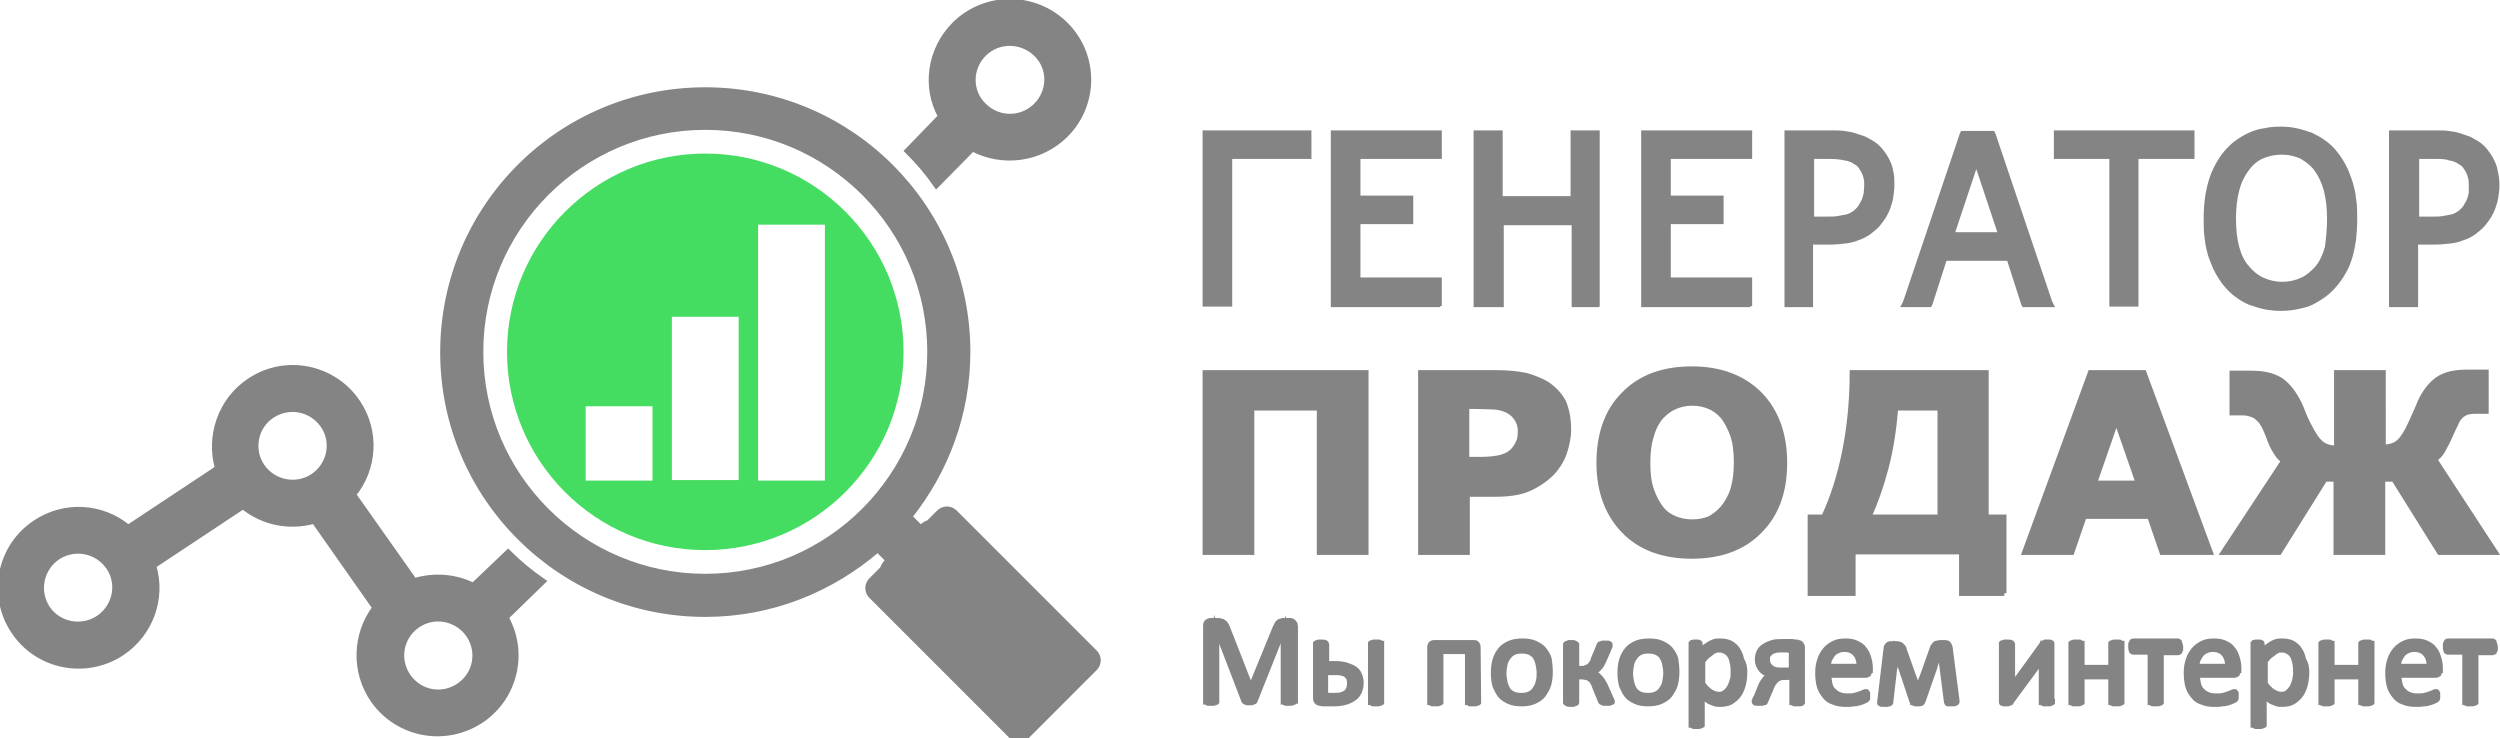 <?xml version="1.0" encoding="utf-8"?>
<!-- Generator: Adobe Illustrator 19.2.0, SVG Export Plug-In . SVG Version: 6.00 Build 0)  -->
<svg version="1.1" id="Layer_1" xmlns="http://www.w3.org/2000/svg" xmlns:xlink="http://www.w3.org/1999/xlink" x="0px" y="0px"
	 viewBox="0 0 464 137" style="enable-background:new 0 0 464 137;" xml:space="preserve">
<style type="text/css">
	.st0{fill:#848484;stroke:#848484;stroke-miterlimit:10;}
	.st1{fill:#44DD61;}
</style>
<g>
	<path class="st0" d="M182.6,10c-2.7,2.7-2.7,7,0,9.6c2.7,2.7,7,2.7,9.7,0s2.7-7,0-9.6S185.3,7.3,182.6,10L182.6,10z M177.2,4.5
		c5.7-5.6,14.9-5.6,20.6,0.1c5.7,5.7,5.6,14.9-0.1,20.5c-4.7,4.6-11.7,5.4-17.2,2.5l-6.7,6.8c-1.6-2.3-3.4-4.4-5.4-6.4l6.2-6.4
		C171.6,16.2,172.5,9.2,177.2,4.5L177.2,4.5z M66.4,74.7c3.6,5.4,3.1,12.3-0.8,17.1l11.3,16c3.7-1.1,7.6-0.8,11,0.9v-0.1l6.4-6.1
		c2,2,4.2,3.8,6.5,5.4l-6.9,6.7c3.6,6.4,1.8,14.6-4.3,18.9c-6.6,4.6-15.6,3.1-20.3-3.5c-3.7-5.3-3.4-12.3,0.3-17.2L58.3,96.7
		C53.7,98,48.8,97,45.1,94l0,0l0,0l-16.6,11c1.8,6-0.5,12.6-5.9,16.2c-6.7,4.4-15.7,2.6-20.1-4.1S-0.1,101.4,6.6,97
		c5.4-3.6,12.4-3.1,17.2,0.9l16.6-11c-1.7-5.9,0.5-12.6,5.9-16.2C53,66.2,62,68.1,66.4,74.7L66.4,74.7z M18.3,114.7
		c3.1-2.1,4-6.3,1.9-9.4s-6.3-4-9.5-1.9c-3.1,2.1-4,6.3-1.9,9.5C10.9,116,15.2,116.8,18.3,114.7L18.3,114.7z M48.6,86.5
		c2.1,3.1,6.3,4,9.5,1.9c3.1-2.1,4-6.3,1.9-9.4s-6.3-4-9.5-1.9C47.4,79.1,46.5,83.4,48.6,86.5L48.6,86.5z M77.4,116.1
		c-3.1,2.2-3.8,6.4-1.6,9.5c2.2,3.1,6.4,3.8,9.5,1.6s3.8-6.4,1.6-9.5C84.7,114.7,80.5,113.9,77.4,116.1L77.4,116.1z"/>
	<path class="st0" d="M172.6,65.3c0-23-18.7-41.7-41.7-41.7S89.2,42.3,89.2,65.3s18.7,41.7,41.7,41.7S172.6,88.3,172.6,65.3
		L172.6,65.3z M130.9,16.7c26.9,0,48.7,21.8,48.7,48.6c0,11.6-4.1,22.2-10.8,30.6l3.8,3.8c-1.8,2.2-3.8,4.2-5.9,6.1l-3.8-3.8
		c-8.6,7.4-19.7,12-32,12c-26.9,0-48.7-21.8-48.7-48.6C82.2,38.4,104,16.7,130.9,16.7L130.9,16.7z M188.1,126.6l6.5-6.5
		c1.3-1.3,1.3-3.5,0-4.7l-18.8-17.6c-1.3-1.2-3.4-1.3-4.7,0l-0.2,0.2l1.7,1.7c-1.8,2.2-3.8,4.2-5.9,6.1l-1.8-1.8l-0.3,0.3
		c-1.3,1.3-1.3,3.5,0,4.7l18.8,17.6C184.8,127.9,186.8,127.9,188.1,126.6L188.1,126.6z M175.8,97.9l18.8,17.6c1.3,1.2,1.3,3.4,0,4.7
		l-6.5,6.5c-1.3,1.3-3.4,1.2-4.7,0l-18.8-17.6c-1-0.9-1.2-2.3-0.8-3.5l-2.1,2.1c-0.8,0.8-0.8,2.1,0,2.9l26,26c0.8,0.8,2.1,0.8,2.9,0
		l12.6-12.6c0.8-0.8,0.8-2.1,0-2.9l-26-26c-0.8-0.8-2.1-0.8-2.9,0l-2.1,2.1C173.4,96.7,174.8,96.9,175.8,97.9L175.8,97.9z"/>
	<path class="st1" d="M130.9,102.1c20.3,0,36.8-16.5,36.8-36.8s-16.5-36.8-36.8-36.8S94.1,45,94.1,65.3S110.5,102.1,130.9,102.1
		L130.9,102.1z M124.7,58.8h12.4v30.3h-12.4L124.7,58.8L124.7,58.8z M140.7,41.7h12.4v47.5h-12.4V41.7L140.7,41.7z M108.7,75.4h12.4
		v13.8h-12.4V75.4L108.7,75.4z"/>
	<path class="st0" d="M240.2,130.1c0,0.1,0,0.1,0,0.2c0,0-0.1,0.1-0.2,0.1c-0.1,0-0.2,0.1-0.3,0.1s-0.3,0-0.5,0s-0.3,0-0.5,0
		c-0.1,0-0.2,0-0.3-0.1c-0.1,0-0.1-0.1-0.2-0.1c0,0,0-0.1,0-0.2v-13.3l0,0l-5.3,13.3c0,0.1-0.1,0.1-0.1,0.1s-0.1,0.1-0.2,0.1
		c-0.1,0-0.2,0-0.3,0.1c-0.1,0-0.2,0-0.4,0s-0.3,0-0.4,0c-0.1,0-0.2,0-0.3-0.1c-0.1,0-0.1-0.1-0.2-0.1l-0.1-0.1l-5.1-13.3l0,0v13.3
		c0,0.1,0,0.1,0,0.2c0,0-0.1,0.1-0.2,0.1c-0.1,0-0.2,0.1-0.3,0.1s-0.3,0-0.5,0s-0.4,0-0.5,0s-0.2,0-0.3-0.1c-0.1,0-0.1-0.1-0.2-0.1
		c0,0,0-0.1,0-0.2v-14c0-0.3,0.1-0.6,0.3-0.7s0.4-0.2,0.6-0.2h1.2c0.3,0,0.5,0,0.7,0.1c0.2,0,0.4,0.1,0.5,0.2s0.3,0.2,0.4,0.4
		c0.1,0.2,0.2,0.3,0.3,0.6l4.3,11h0.1l4.5-11c0.1-0.2,0.2-0.4,0.3-0.6s0.2-0.3,0.3-0.4s0.3-0.2,0.4-0.2c0.2,0,0.3-0.1,0.5-0.1h1.3
		c0.1,0,0.2,0,0.3,0.1c0.1,0,0.2,0.1,0.3,0.2s0.1,0.2,0.2,0.3c0,0.1,0.1,0.3,0.1,0.4v13.9H240.2z M256.4,130.2c0,0.1,0,0.1,0,0.2
		c0,0-0.1,0.1-0.2,0.1s-0.2,0.1-0.3,0.1s-0.3,0-0.5,0s-0.3,0-0.5,0c-0.1,0-0.2,0-0.3-0.1c-0.1,0-0.1-0.1-0.2-0.1c0,0,0-0.1,0-0.2
		v-10.6c0-0.1,0-0.1,0-0.2c0,0,0.1-0.1,0.2-0.1c0.1,0,0.2-0.1,0.3-0.1s0.3,0,0.5,0s0.4,0,0.5,0s0.2,0,0.3,0.1c0.1,0,0.1,0.1,0.2,0.1
		c0,0,0,0.1,0,0.2V130.2L256.4,130.2z M246,123.3c0.3,0,0.6,0,0.9-0.1c0.3,0,0.6,0,1,0c0.8,0,1.5,0.1,2.1,0.3
		c0.6,0.2,1.1,0.4,1.5,0.7c0.4,0.3,0.7,0.7,0.8,1.1c0.2,0.4,0.3,0.9,0.3,1.5c0,0.5-0.1,1-0.3,1.5s-0.5,0.9-0.9,1.2s-0.9,0.6-1.6,0.8
		c-0.6,0.2-1.4,0.3-2.3,0.3c-0.2,0-0.4,0-0.6,0c-0.2,0-0.4,0-0.6,0c-0.2,0-0.4,0-0.6,0c-0.2,0-0.4,0-0.6-0.1c-0.3,0-0.6-0.1-0.7-0.3
		c-0.2-0.2-0.2-0.4-0.2-0.8v-9.8c0-0.1,0-0.1,0-0.2c0,0,0.1-0.1,0.2-0.1c0.1,0,0.2-0.1,0.3-0.1s0.3,0,0.5,0c0.4,0,0.6,0,0.8,0.1
		c0.1,0.1,0.2,0.2,0.2,0.3v3.7C246.2,123.3,246,123.3,246,123.3z M250.5,126.9c0-0.3,0-0.6-0.1-0.9s-0.3-0.5-0.5-0.7
		s-0.5-0.3-0.9-0.4s-0.8-0.1-1.3-0.1c-0.3,0-0.6,0-0.9,0c-0.3,0-0.5,0-0.8,0.1v4.1c0.3,0,0.5,0.1,0.8,0.1s0.6,0,1,0
		c1,0,1.6-0.2,2.1-0.6C250.3,128.1,250.5,127.6,250.5,126.9L250.5,126.9z M274.4,130.2c0,0.1,0,0.1,0,0.2c0,0-0.1,0.1-0.2,0.1
		s-0.2,0.1-0.3,0.1c-0.1,0-0.3,0-0.5,0s-0.4,0-0.5,0s-0.2,0-0.3-0.1c-0.1,0-0.1-0.1-0.2-0.1c0,0,0-0.1,0-0.2v-9.3h-5v9.3
		c0,0.1,0,0.1,0,0.2c0,0-0.1,0.1-0.2,0.1s-0.2,0.1-0.3,0.1c-0.1,0-0.3,0-0.5,0s-0.3,0-0.5,0c-0.1,0-0.2,0-0.3-0.1
		c-0.1,0-0.1-0.1-0.2-0.1c0,0,0-0.1,0-0.2V120c0-0.2,0.1-0.4,0.2-0.5s0.3-0.2,0.4-0.2h7.7c0.2,0,0.3,0.1,0.4,0.2s0.2,0.3,0.2,0.5
		L274.4,130.2L274.4,130.2z M287.7,124.7c0,0.9-0.1,1.7-0.3,2.4c-0.2,0.7-0.6,1.3-1,1.9c-0.4,0.5-1,0.9-1.7,1.2s-1.5,0.4-2.3,0.4
		c-0.9,0-1.6-0.1-2.3-0.4c-0.6-0.3-1.2-0.6-1.6-1.1s-0.7-1.1-1-1.8c-0.2-0.7-0.3-1.5-0.3-2.4s0.1-1.7,0.3-2.4c0.2-0.7,0.6-1.4,1-1.9
		s1-0.9,1.7-1.2c0.7-0.3,1.5-0.4,2.4-0.4s1.6,0.1,2.3,0.4c0.6,0.3,1.2,0.6,1.6,1.1s0.8,1.1,1,1.8
		C287.6,123.1,287.7,123.8,287.7,124.7L287.7,124.7z M285.7,124.9c0-0.6-0.1-1.1-0.2-1.6s-0.3-1-0.5-1.3c-0.2-0.4-0.6-0.7-1-0.9
		c-0.4-0.2-0.9-0.3-1.6-0.3c-0.6,0-1.1,0.1-1.5,0.3c-0.4,0.2-0.7,0.5-1,0.9s-0.5,0.8-0.6,1.3s-0.2,1.1-0.2,1.7s0.1,1.1,0.2,1.6
		s0.3,1,0.5,1.3c0.2,0.4,0.6,0.7,1,0.9s0.9,0.3,1.6,0.3c0.6,0,1.1-0.1,1.5-0.3s0.8-0.5,1-0.9c0.3-0.4,0.5-0.8,0.6-1.3
		C285.7,126,285.7,125.5,285.7,124.9L285.7,124.9z M299.2,130.2v0.1c0,0-0.1,0.1-0.2,0.1s-0.2,0-0.3,0.1c-0.1,0-0.3,0-0.5,0
		s-0.4,0-0.5,0s-0.2,0-0.3-0.1c-0.1,0-0.1-0.1-0.2-0.1l-0.1-0.1l-1.1-2.7c-0.1-0.4-0.3-0.7-0.4-0.9c-0.2-0.3-0.3-0.5-0.6-0.6
		c-0.2-0.2-0.4-0.3-0.7-0.3c-0.3-0.1-0.6-0.1-0.9-0.1h-0.8v4.8c0,0,0,0.1-0.1,0.1c0,0-0.1,0.1-0.2,0.1s-0.2,0-0.3,0.1
		c-0.1,0-0.3,0-0.4,0c-0.2,0-0.3,0-0.4,0s-0.2,0-0.3-0.1c-0.1,0-0.1-0.1-0.2-0.1l-0.1-0.1v-10.8c0,0,0-0.1,0.1-0.1
		c0,0,0.1-0.1,0.2-0.1s0.2,0,0.3-0.1c0.1,0,0.3,0,0.4,0c0.2,0,0.3,0,0.4,0s0.2,0,0.3,0.1c0.1,0,0.1,0.1,0.2,0.1l0.1,0.1v4.5h0.8
		c0.3,0,0.6,0,0.8-0.1c0.2-0.1,0.5-0.2,0.7-0.3c0.2-0.2,0.4-0.4,0.5-0.6c0.2-0.2,0.3-0.5,0.4-0.9l1-2.4c0-0.1,0-0.1,0.1-0.2
		c0,0,0.1-0.1,0.2-0.1s0.2-0.1,0.3-0.1c0.1,0,0.3,0,0.5,0s0.3,0,0.5,0c0.1,0,0.2,0,0.3,0.1c0.1,0,0.1,0.1,0.1,0.1v0.1
		c0,0.1,0,0.1,0,0.2s0,0.2-0.1,0.3l-1,2.3c-0.2,0.4-0.3,0.7-0.5,1s-0.4,0.5-0.6,0.7s-0.4,0.3-0.6,0.4s-0.4,0.2-0.6,0.2l0,0
		c0.3,0.1,0.5,0.2,0.8,0.3c0.2,0.1,0.4,0.3,0.6,0.5s0.4,0.4,0.6,0.7c0.2,0.3,0.3,0.6,0.5,0.9l1.2,2.7c0,0.1,0.1,0.1,0.1,0.2
		L299.2,130.2C299.2,130.1,299.2,130.1,299.2,130.2L299.2,130.2L299.2,130.2z M311.2,124.7c0,0.9-0.1,1.7-0.3,2.4
		c-0.2,0.7-0.6,1.3-1,1.9c-0.4,0.5-1,0.9-1.7,1.2s-1.5,0.4-2.3,0.4c-0.9,0-1.6-0.1-2.3-0.4c-0.6-0.3-1.2-0.6-1.6-1.1s-0.7-1.1-1-1.8
		c-0.2-0.7-0.3-1.5-0.3-2.4s0.1-1.7,0.3-2.4c0.2-0.7,0.6-1.4,1-1.9s1-0.9,1.7-1.2c0.7-0.3,1.5-0.4,2.4-0.4s1.6,0.1,2.3,0.4
		c0.6,0.3,1.2,0.6,1.6,1.1s0.8,1.1,1,1.8C311.1,123.1,311.2,123.8,311.2,124.7L311.2,124.7z M309.2,124.9c0-0.6-0.1-1.1-0.2-1.6
		s-0.3-1-0.5-1.3c-0.2-0.4-0.6-0.7-1-0.9c-0.4-0.2-0.9-0.3-1.6-0.3c-0.6,0-1.1,0.1-1.5,0.3c-0.4,0.2-0.7,0.5-1,0.9s-0.5,0.8-0.6,1.3
		s-0.2,1.1-0.2,1.7s0.1,1.1,0.2,1.6s0.3,1,0.5,1.3c0.2,0.4,0.6,0.7,1,0.9s0.9,0.3,1.6,0.3c0.6,0,1.1-0.1,1.5-0.3s0.8-0.5,1-0.9
		c0.3-0.4,0.5-0.8,0.6-1.3C309.1,126,309.2,125.5,309.2,124.9L309.2,124.9z M323.8,124.7c0,0.9-0.1,1.8-0.3,2.5
		c-0.2,0.7-0.5,1.4-0.9,1.9s-0.9,0.9-1.4,1.2c-0.6,0.3-1.2,0.4-2,0.4c-0.3,0-0.6,0-0.9-0.1s-0.5-0.2-0.8-0.3s-0.5-0.3-0.8-0.5
		s-0.5-0.4-0.8-0.7v5.3c0,0.1,0,0.1,0,0.2c0,0-0.1,0.1-0.2,0.1s-0.2,0.1-0.3,0.1c-0.1,0-0.3,0-0.5,0s-0.3,0-0.5,0
		c-0.1,0-0.2,0-0.3-0.1c-0.1,0-0.1-0.1-0.2-0.1c0,0,0-0.1,0-0.2v-14.8c0-0.1,0-0.1,0-0.2l0.1-0.1c0.1,0,0.2-0.1,0.3-0.1
		c0.1,0,0.2,0,0.4,0c0.2,0,0.3,0,0.4,0s0.2,0,0.3,0.1c0.1,0,0.1,0.1,0.1,0.1s0,0.1,0,0.2v1.4c0.3-0.3,0.6-0.6,0.9-0.9
		c0.3-0.2,0.6-0.4,0.9-0.6s0.6-0.3,0.9-0.4s0.6-0.1,1-0.1c0.8,0,1.4,0.1,2,0.4c0.5,0.3,1,0.7,1.3,1.2s0.6,1.1,0.7,1.8
		C323.7,123.2,323.8,123.9,323.8,124.7L323.8,124.7z M321.7,124.9c0-0.5,0-1.1-0.1-1.6s-0.2-1-0.4-1.4c-0.2-0.4-0.5-0.7-0.8-0.9
		c-0.3-0.2-0.8-0.4-1.3-0.4c-0.3,0-0.5,0-0.7,0.1s-0.5,0.2-0.7,0.4c-0.2,0.2-0.5,0.4-0.8,0.6c-0.3,0.3-0.6,0.6-0.9,1v4.2
		c0.5,0.7,1,1.2,1.5,1.5s1,0.5,1.5,0.5s0.9-0.1,1.2-0.4c0.3-0.2,0.6-0.6,0.8-0.9c0.2-0.4,0.4-0.8,0.5-1.3
		C321.7,125.9,321.7,125.4,321.7,124.9L321.7,124.9z M334.5,130.2c0,0.1,0,0.1,0,0.2l-0.1,0.1c-0.1,0-0.2,0-0.3,0.1
		c-0.1,0-0.3,0-0.5,0s-0.3,0-0.5,0c-0.1,0-0.2,0-0.3-0.1c-0.1,0-0.1-0.1-0.2-0.1c0,0,0-0.1,0-0.2v-4.5h-1.1c-0.5,0-0.9,0-1.1,0.1
		c-0.3,0.1-0.5,0.2-0.7,0.4c-0.2,0.2-0.4,0.4-0.6,0.7c-0.2,0.3-0.3,0.6-0.5,1.1l-0.9,2.1c0,0.1-0.1,0.2-0.1,0.2
		c0,0.1-0.1,0.1-0.2,0.1s-0.2,0.1-0.3,0.1c-0.1,0-0.3,0-0.5,0c-0.1,0-0.3,0-0.4,0s-0.2,0-0.3,0c-0.1,0-0.1-0.1-0.2-0.1
		c0,0-0.1-0.1-0.1-0.2c0-0.1,0-0.1,0.1-0.3c0-0.1,0.1-0.3,0.3-0.6l0.8-2c0.2-0.5,0.5-0.9,0.8-1.3s0.7-0.6,1.1-0.8
		c-0.8-0.1-1.4-0.4-1.8-0.9s-0.7-1.1-0.7-1.9c0-0.5,0.1-1,0.3-1.4c0.2-0.4,0.5-0.8,0.9-1c0.4-0.3,0.9-0.5,1.5-0.7s1.3-0.2,2.1-0.2
		c0.2,0,0.4,0,0.6,0s0.5,0,0.8,0s0.5,0,0.8,0.1c0.2,0,0.5,0,0.6,0.1c0.2,0,0.4,0.1,0.5,0.3c0.1,0.1,0.2,0.3,0.2,0.5L334.5,130.2
		L334.5,130.2z M332.5,120.7c-0.3,0-0.6-0.1-0.9-0.1s-0.6,0-0.8,0c-0.5,0-1,0-1.3,0.1c-0.4,0.1-0.6,0.2-0.9,0.4
		c-0.2,0.2-0.4,0.4-0.5,0.6s-0.1,0.5-0.1,0.8s0.1,0.5,0.2,0.8c0.1,0.2,0.3,0.4,0.5,0.6s0.5,0.3,0.8,0.4s0.8,0.1,1.4,0.1h1.6
		L332.5,120.7L332.5,120.7z M347,124.4c0,0.3-0.1,0.5-0.2,0.7c-0.2,0.1-0.3,0.2-0.5,0.2h-6.9c0,0.6,0.1,1.1,0.2,1.6s0.3,0.9,0.6,1.2
		c0.3,0.3,0.6,0.6,1.1,0.8c0.4,0.2,1,0.3,1.6,0.3c0.5,0,0.9,0,1.3-0.1s0.7-0.2,1-0.3s0.5-0.2,0.7-0.3s0.3-0.1,0.4-0.1s0.1,0,0.1,0
		l0.1,0.1c0,0.1,0,0.1,0.1,0.2c0,0.1,0,0.2,0,0.4c0,0.1,0,0.2,0,0.3s0,0.1,0,0.2c0,0.1,0,0.1-0.1,0.2l-0.1,0.1c0,0-0.2,0.1-0.4,0.2
		c-0.2,0.1-0.5,0.2-0.8,0.3s-0.7,0.2-1.2,0.2c-0.4,0.1-0.9,0.1-1.4,0.1c-0.9,0-1.6-0.1-2.3-0.4c-0.7-0.2-1.2-0.6-1.6-1.1
		s-0.8-1.1-1-1.8s-0.3-1.6-0.3-2.5s0.1-1.7,0.4-2.5c0.2-0.7,0.6-1.3,1-1.8s1-0.9,1.6-1.2c0.6-0.3,1.3-0.4,2.1-0.4
		c0.8,0,1.5,0.1,2.1,0.4s1.1,0.6,1.4,1.1c0.4,0.4,0.6,1,0.8,1.6c0.2,0.6,0.3,1.3,0.3,1.9v0.4L347,124.4L347,124.4z M345.1,123.8
		c0-1-0.2-1.8-0.7-2.4s-1.2-0.9-2.1-0.9c-0.5,0-0.9,0.1-1.3,0.3c-0.4,0.2-0.7,0.4-0.9,0.7c-0.2,0.3-0.4,0.6-0.6,1
		c-0.1,0.4-0.2,0.8-0.2,1.2h5.8L345.1,123.8L345.1,123.8z M363.2,130.1c0,0.2,0,0.3-0.2,0.4c-0.1,0.1-0.4,0.1-0.7,0.1
		c-0.2,0-0.4,0-0.5,0s-0.2,0-0.3,0c-0.1,0-0.1-0.1-0.1-0.1s0-0.1-0.1-0.2l-0.8-6.2c0-0.2,0-0.5-0.1-0.7c0-0.2,0-0.5-0.1-0.8
		c0-0.3,0-0.5-0.1-0.8c0-0.3,0-0.5-0.1-0.7v-0.3c-0.1,0.2-0.1,0.5-0.2,0.7c-0.1,0.3-0.2,0.5-0.3,0.8c-0.1,0.3-0.2,0.5-0.3,0.8
		c-0.1,0.3-0.2,0.5-0.2,0.7l-2.2,6.3c0,0.1-0.1,0.2-0.1,0.2c0,0.1-0.1,0.1-0.2,0.2c-0.1,0-0.2,0.1-0.3,0.1c-0.1,0-0.3,0-0.4,0
		c-0.2,0-0.3,0-0.4,0s-0.2,0-0.3-0.1c-0.1,0-0.1-0.1-0.2-0.1c0-0.1-0.1-0.1-0.1-0.2l-2.1-6.3c-0.1-0.2-0.2-0.5-0.2-0.7
		c-0.1-0.3-0.2-0.5-0.2-0.8c-0.1-0.3-0.2-0.5-0.2-0.8c-0.1-0.3-0.1-0.5-0.2-0.7v0.3c0,0.2,0,0.5-0.1,0.7c0,0.3,0,0.5-0.1,0.8
		c0,0.3-0.1,0.5-0.1,0.8s0,0.5-0.1,0.7l-0.7,6.1c0,0.1,0,0.2-0.1,0.2c0,0.1-0.1,0.1-0.2,0.1s-0.2,0-0.3,0.1c-0.1,0-0.3,0-0.5,0
		s-0.4,0-0.5,0s-0.2,0-0.3-0.1c-0.1,0-0.1-0.1-0.1-0.1c0-0.1,0-0.1,0-0.2l1.2-10c0-0.2,0.1-0.4,0.3-0.6c0.1-0.1,0.3-0.2,0.6-0.2h0.9
		c0.2,0,0.4,0,0.6,0.1c0.2,0,0.3,0.1,0.4,0.2s0.2,0.2,0.3,0.3c0.1,0.1,0.2,0.3,0.2,0.5l1.6,4.5c0.1,0.3,0.2,0.6,0.3,0.8
		c0.1,0.3,0.2,0.6,0.3,0.8c0.1,0.3,0.2,0.5,0.2,0.8c0.1,0.3,0.1,0.5,0.2,0.7l0,0c0.1-0.2,0.1-0.5,0.2-0.8s0.2-0.5,0.2-0.8
		c0.1-0.3,0.2-0.6,0.3-0.8c0.1-0.3,0.2-0.5,0.3-0.8l1.6-4.5c0.1-0.2,0.1-0.4,0.2-0.5s0.2-0.3,0.3-0.4c0.1-0.1,0.2-0.2,0.4-0.2
		c0.2,0,0.3-0.1,0.6-0.1h0.9c0.3,0,0.5,0.1,0.6,0.2s0.2,0.3,0.3,0.6L363.2,130.1L363.2,130.1z M380.9,130.2c0,0.1,0,0.1,0,0.2
		c0,0-0.1,0.1-0.2,0.1s-0.2,0-0.3,0.1c-0.1,0-0.3,0-0.5,0s-0.3,0-0.5,0c-0.1,0-0.2,0-0.3-0.1c-0.1,0-0.1-0.1-0.2-0.1
		c0,0,0-0.1,0-0.2v-6.1c0-0.3,0-0.6,0-0.9s0-0.6,0.1-0.9c-0.2,0.3-0.4,0.6-0.6,0.9s-0.4,0.6-0.6,0.9l-4.5,6.1
		c-0.1,0.1-0.1,0.1-0.1,0.2c0,0-0.1,0.1-0.2,0.1s-0.2,0-0.3,0.1c-0.1,0-0.2,0-0.4,0c-0.2,0-0.3,0-0.4,0s-0.2,0-0.3-0.1
		c-0.1,0-0.1-0.1-0.1-0.1s0-0.1,0-0.2v-10.6c0-0.1,0-0.1,0-0.2c0,0,0.1-0.1,0.2-0.1s0.2-0.1,0.3-0.1c0.1,0,0.3,0,0.5,0
		c0.4,0,0.6,0,0.8,0.1c0.1,0.1,0.2,0.1,0.2,0.3v6.1c0,0.3,0,0.6,0,0.9s0,0.6-0.1,0.9c0.2-0.3,0.4-0.6,0.5-0.9
		c0.2-0.3,0.4-0.6,0.6-0.8l4.5-6.2c0-0.1,0.1-0.1,0.1-0.2c0.1,0,0.1-0.1,0.2-0.1s0.2,0,0.3-0.1c0.1,0,0.2,0,0.4,0c0.2,0,0.3,0,0.4,0
		s0.2,0,0.3,0.1c0.1,0,0.1,0.1,0.1,0.1s0,0.1,0,0.2v10.6L380.9,130.2L380.9,130.2z M393.8,130.2c0,0.1,0,0.1,0,0.2
		c0,0-0.1,0.1-0.2,0.1s-0.2,0.1-0.3,0.1c-0.1,0-0.3,0-0.5,0s-0.4,0-0.5,0s-0.2,0-0.3-0.1c-0.1,0-0.1-0.1-0.2-0.1c0,0,0-0.1,0-0.2
		v-4.6h-5.4v4.6c0,0.1,0,0.1,0,0.2c0,0-0.1,0.1-0.2,0.1s-0.2,0.1-0.3,0.1c-0.1,0-0.3,0-0.5,0s-0.3,0-0.5,0c-0.1,0-0.2,0-0.3-0.1
		c-0.1,0-0.1-0.1-0.2-0.1c0,0,0-0.1,0-0.2v-10.6c0-0.1,0-0.1,0-0.2c0,0,0.1-0.1,0.2-0.1s0.2-0.1,0.3-0.1c0.1,0,0.3,0,0.5,0
		s0.4,0,0.5,0s0.2,0,0.3,0.1c0.1,0,0.1,0.1,0.2,0.1c0,0,0,0.1,0,0.2v4.3h5.4v-4.3c0-0.1,0-0.1,0-0.2c0,0,0.1-0.1,0.2-0.1
		s0.2-0.1,0.3-0.1c0.1,0,0.3,0,0.5,0s0.3,0,0.5,0c0.1,0,0.2,0,0.3,0.1c0.1,0,0.1,0.1,0.2,0.1c0,0,0,0.1,0,0.2V130.2L393.8,130.2z"/>
	<path class="st0" d="M404.7,120.1c0,0.2,0,0.3,0,0.4s0,0.2-0.1,0.3c0,0.1-0.1,0.1-0.1,0.2c0,0-0.1,0.1-0.2,0.1h-3.2v9.1
		c0,0.1,0,0.1,0,0.2c0,0-0.1,0.1-0.2,0.1s-0.2,0.1-0.3,0.1c-0.1,0-0.3,0-0.5,0s-0.3,0-0.5,0c-0.1,0-0.2,0-0.3-0.1
		c-0.1,0-0.1-0.1-0.2-0.1c0,0,0-0.1,0-0.2V121h-3.2c-0.1,0-0.1,0-0.2-0.1c-0.1,0-0.1-0.1-0.1-0.2s-0.1-0.2-0.1-0.3
		c0-0.1,0-0.2,0-0.4c0-0.1,0-0.3,0-0.4s0-0.2,0.1-0.3c0-0.1,0.1-0.1,0.1-0.2c0,0,0.1-0.1,0.2-0.1h8.3c0.1,0,0.1,0,0.2,0.1
		c0.1,0,0.1,0.1,0.1,0.2s0.1,0.2,0.1,0.3C404.7,119.9,404.7,120,404.7,120.1L404.7,120.1z M415.4,124.4c0,0.3-0.1,0.5-0.2,0.7
		c-0.2,0.1-0.3,0.2-0.5,0.2h-6.9c0,0.6,0.1,1.1,0.2,1.6s0.3,0.9,0.6,1.2c0.3,0.3,0.6,0.6,1.1,0.8c0.4,0.2,1,0.3,1.6,0.3
		c0.5,0,0.9,0,1.3-0.1s0.7-0.2,1-0.3s0.5-0.2,0.7-0.3s0.3-0.1,0.4-0.1s0.1,0,0.1,0l0.1,0.1c0,0.1,0,0.1,0.1,0.2c0,0.1,0,0.2,0,0.4
		c0,0.1,0,0.2,0,0.3s0,0.1,0,0.2c0,0.1,0,0.1-0.1,0.2l-0.1,0.1c0,0-0.2,0.1-0.4,0.2c-0.2,0.1-0.5,0.2-0.8,0.3s-0.7,0.2-1.2,0.2
		c-0.4,0.1-0.9,0.1-1.4,0.1c-0.9,0-1.6-0.1-2.3-0.4c-0.7-0.2-1.2-0.6-1.6-1.1s-0.8-1.1-1-1.8s-0.3-1.6-0.3-2.5s0.1-1.7,0.4-2.5
		c0.2-0.7,0.6-1.3,1-1.8s1-0.9,1.6-1.2c0.6-0.3,1.3-0.4,2.1-0.4c0.8,0,1.5,0.1,2.1,0.4s1.1,0.6,1.4,1.1c0.4,0.4,0.6,1,0.8,1.6
		c0.2,0.6,0.3,1.3,0.3,1.9v0.4L415.4,124.4L415.4,124.4z M413.5,123.8c0-1-0.2-1.8-0.7-2.4s-1.2-0.9-2.1-0.9c-0.5,0-0.9,0.1-1.3,0.3
		c-0.4,0.2-0.7,0.4-0.9,0.7c-0.2,0.3-0.4,0.6-0.6,1c-0.1,0.4-0.2,0.8-0.2,1.2h5.8L413.5,123.8L413.5,123.8z M428.1,124.7
		c0,0.9-0.1,1.8-0.3,2.5c-0.2,0.7-0.5,1.4-0.9,1.9s-0.9,0.9-1.4,1.2c-0.6,0.3-1.2,0.4-2,0.4c-0.3,0-0.6,0-0.9-0.1s-0.5-0.2-0.8-0.3
		s-0.5-0.3-0.8-0.5s-0.5-0.4-0.8-0.7v5.3c0,0.1,0,0.1,0,0.2c0,0-0.1,0.1-0.2,0.1s-0.2,0.1-0.3,0.1c-0.1,0-0.3,0-0.5,0s-0.3,0-0.5,0
		c-0.1,0-0.2,0-0.3-0.1c-0.1,0-0.1-0.1-0.2-0.1c0,0,0-0.1,0-0.2v-14.8c0-0.1,0-0.1,0-0.2l0.1-0.1c0.1,0,0.2-0.1,0.3-0.1
		c0.1,0,0.2,0,0.4,0c0.2,0,0.3,0,0.4,0s0.2,0,0.3,0.1c0.1,0,0.1,0.1,0.1,0.1s0,0.1,0,0.2v1.4c0.3-0.3,0.6-0.6,0.9-0.9
		c0.3-0.2,0.6-0.4,0.9-0.6s0.6-0.3,0.9-0.4s0.6-0.1,1-0.1c0.8,0,1.4,0.1,2,0.4c0.5,0.3,1,0.7,1.3,1.2s0.6,1.1,0.7,1.8
		C428,123.2,428.1,123.9,428.1,124.7L428.1,124.7z M426.1,124.9c0-0.5,0-1.1-0.1-1.6s-0.2-1-0.4-1.4c-0.2-0.4-0.5-0.7-0.8-0.9
		c-0.3-0.2-0.8-0.4-1.3-0.4c-0.3,0-0.5,0-0.7,0.1s-0.5,0.2-0.7,0.4c-0.2,0.2-0.5,0.4-0.8,0.6c-0.3,0.3-0.6,0.6-0.9,1v4.2
		c0.5,0.7,1,1.2,1.5,1.5s1,0.5,1.5,0.5s0.9-0.1,1.2-0.4c0.3-0.2,0.6-0.6,0.8-0.9c0.2-0.4,0.4-0.8,0.5-1.3
		C426,125.9,426.1,125.4,426.1,124.9L426.1,124.9z M440.2,130.2c0,0.1,0,0.1,0,0.2c0,0-0.1,0.1-0.2,0.1s-0.2,0.1-0.3,0.1
		c-0.1,0-0.3,0-0.5,0s-0.4,0-0.5,0s-0.2,0-0.3-0.1c-0.1,0-0.1-0.1-0.2-0.1c0,0,0-0.1,0-0.2v-4.6h-5.4v4.6c0,0.1,0,0.1,0,0.2
		c0,0-0.1,0.1-0.2,0.1s-0.2,0.1-0.3,0.1c-0.1,0-0.3,0-0.5,0s-0.3,0-0.5,0c-0.1,0-0.2,0-0.3-0.1c-0.1,0-0.1-0.1-0.2-0.1
		c0,0,0-0.1,0-0.2v-10.6c0-0.1,0-0.1,0-0.2c0,0,0.1-0.1,0.2-0.1s0.2-0.1,0.3-0.1c0.1,0,0.3,0,0.5,0s0.4,0,0.5,0s0.2,0,0.3,0.1
		c0.1,0,0.1,0.1,0.2,0.1c0,0,0,0.1,0,0.2v4.3h5.4v-4.3c0-0.1,0-0.1,0-0.2c0,0,0.1-0.1,0.2-0.1s0.2-0.1,0.3-0.1c0.1,0,0.3,0,0.5,0
		s0.3,0,0.5,0c0.1,0,0.2,0,0.3,0.1c0.1,0,0.1,0.1,0.2,0.1c0,0,0,0.1,0,0.2V130.2L440.2,130.2z M452.8,124.4c0,0.3-0.1,0.5-0.2,0.7
		c-0.2,0.1-0.3,0.2-0.5,0.2h-6.9c0,0.6,0.1,1.1,0.2,1.6s0.3,0.9,0.6,1.2c0.3,0.3,0.6,0.6,1.1,0.8c0.4,0.2,1,0.3,1.6,0.3
		c0.5,0,0.9,0,1.3-0.1s0.7-0.2,1-0.3s0.5-0.2,0.7-0.3s0.3-0.1,0.4-0.1s0.1,0,0.1,0l0.1,0.1c0,0.1,0,0.1,0.1,0.2c0,0.1,0,0.2,0,0.4
		c0,0.1,0,0.2,0,0.3s0,0.1,0,0.2c0,0.1,0,0.1-0.1,0.2l-0.1,0.1c0,0-0.2,0.1-0.4,0.2c-0.2,0.1-0.5,0.2-0.8,0.3s-0.7,0.2-1.2,0.2
		c-0.4,0.1-0.9,0.1-1.4,0.1c-0.9,0-1.6-0.1-2.3-0.4c-0.7-0.2-1.2-0.6-1.6-1.1s-0.8-1.1-1-1.8s-0.3-1.6-0.3-2.5s0.1-1.7,0.4-2.5
		c0.2-0.7,0.6-1.3,1-1.8s1-0.9,1.6-1.2c0.6-0.3,1.3-0.4,2.1-0.4c0.8,0,1.5,0.1,2.1,0.4s1.1,0.6,1.4,1.1c0.4,0.4,0.6,1,0.8,1.6
		c0.2,0.6,0.3,1.3,0.3,1.9v0.4L452.8,124.4L452.8,124.4z M450.9,123.8c0-1-0.2-1.8-0.7-2.4s-1.2-0.9-2.1-0.9c-0.5,0-0.9,0.1-1.3,0.3
		c-0.4,0.2-0.7,0.4-0.9,0.7c-0.2,0.3-0.4,0.6-0.6,1c-0.1,0.4-0.2,0.8-0.2,1.2h5.8L450.9,123.8L450.9,123.8z M463.1,120.1
		c0,0.2,0,0.3,0,0.4s0,0.2-0.1,0.3c0,0.1-0.1,0.1-0.1,0.2c0,0-0.1,0.1-0.2,0.1h-3.2v9.1c0,0.1,0,0.1,0,0.2c0,0-0.1,0.1-0.2,0.1
		s-0.2,0.1-0.3,0.1c-0.1,0-0.3,0-0.5,0s-0.3,0-0.5,0c-0.1,0-0.2,0-0.3-0.1c-0.1,0-0.1-0.1-0.2-0.1c0,0,0-0.1,0-0.2V121h-3.2
		c-0.1,0-0.1,0-0.2-0.1c-0.1,0-0.1-0.1-0.1-0.2s-0.1-0.2-0.1-0.3c0-0.1,0-0.2,0-0.4c0-0.1,0-0.3,0-0.4s0-0.2,0.1-0.3
		c0-0.1,0.1-0.1,0.1-0.2c0,0,0.1-0.1,0.2-0.1h8.3c0.1,0,0.1,0,0.2,0.1c0.1,0,0.1,0.1,0.1,0.2s0.1,0.2,0.1,0.3
		C463.1,119.9,463.1,120,463.1,120.1L463.1,120.1z"/>
	<path class="st0" d="M242.6,28.7h-14.8v27.5H224V25h18.6V28.7L242.6,28.7z M266.8,56.2h-19V25h19v3.7h-15.1v8.5h9.8v3.7h-9.8v11.6
		h15.1L266.8,56.2L266.8,56.2z M296.3,56.2h-3.8V40.9h-14.3v15.3h-3.8V25h3.8v12.2h14.3V25h3.8V56.2L296.3,56.2z M324.4,56.2h-19V25
		h19v3.7h-15.1v8.5h9.8v3.7h-9.8v11.6h15.1V56.2L324.4,56.2z M350.8,34.4c0,1.4-0.2,2.7-0.7,3.8c-0.4,1.2-1.1,2.2-1.9,3.1
		c-1,1.1-2.2,1.9-3.5,2.4s-3.1,0.8-5.1,0.8h-3.8v11.6H332V25h7.8c1.7,0,3.2,0.2,4.4,0.5c1.2,0.3,2.3,0.8,3.2,1.5
		c1.1,0.8,1.9,1.8,2.5,3C350.5,31.1,350.8,32.6,350.8,34.4L350.8,34.4z M346.8,34.5c0-1.1-0.2-2-0.5-2.8s-0.9-1.4-1.6-1.9
		c-0.6-0.4-1.3-0.7-2.1-0.9c-0.8-0.2-1.8-0.3-3-0.3h-3.8V41h3.2c1.5,0,2.8-0.2,3.8-0.4c1-0.3,1.8-0.8,2.4-1.4c0.6-0.7,1-1.4,1.3-2.1
		C346.7,36.3,346.8,35.4,346.8,34.5L346.8,34.5z M380,56.2h-4.1l-2.8-8.7h-12.5l-2.8,8.7h-3.9L364.4,25h5.1L380,56.2L380,56.2z
		 M371.9,43.9l-5-15.3l-5.1,15.3H371.9L371.9,43.9z M406.4,28.7h-10.3v27.5h-3.8V28.7H382V25h24.5v3.7H406.4z M433.1,28.6
		c1.2,1.4,2.1,3.1,2.7,5.1s0.9,4.3,0.9,6.9c0,2.6-0.3,4.9-1,6.9c-0.6,2-1.5,3.7-2.7,5.1c-1.2,1.4-2.6,2.5-4.2,3.2s-3.5,1.1-5.5,1.1
		s-3.9-0.4-5.5-1.1c-1.7-0.7-3.1-1.8-4.2-3.2c-1.2-1.4-2.1-3.1-2.7-5.1s-0.9-4.3-0.9-6.9c0-2.5,0.3-4.8,0.9-6.8s1.5-3.7,2.7-5.2
		c1.1-1.4,2.5-2.4,4.2-3.1s3.5-1.1,5.5-1.1c2.1,0,3.9,0.4,5.6,1.1C430.5,26.2,431.9,27.2,433.1,28.6L433.1,28.6z M432.7,40.6
		c0-4-0.8-7.1-2.5-9.3s-4-3.3-6.9-3.3s-5.2,1.1-6.9,3.3c-1.7,2.2-2.5,5.3-2.5,9.3c0,4.1,0.9,7.2,2.6,9.4s4,3.2,6.8,3.2
		c2.9,0,5.1-1.1,6.8-3.2C431.9,47.8,432.7,44.7,432.7,40.6L432.7,40.6z M463.1,34.4c0,1.4-0.2,2.7-0.7,3.8c-0.4,1.2-1.1,2.2-1.9,3.1
		c-1,1.1-2.2,1.9-3.5,2.4s-3.1,0.8-5.1,0.8h-3.8v11.6h-3.8V25h7.8c1.7,0,3.2,0.2,4.4,0.5c1.2,0.3,2.3,0.8,3.2,1.5
		c1.1,0.8,1.9,1.8,2.5,3C462.8,31.1,463.1,32.6,463.1,34.4L463.1,34.4z M459.1,34.5c0-1.1-0.2-2-0.5-2.8s-0.9-1.4-1.6-1.9
		c-0.6-0.4-1.3-0.7-2.1-0.9c-0.8-0.2-1.8-0.3-3-0.3h-3.8V41h3.2c1.5,0,2.8-0.2,3.8-0.4c1-0.3,1.8-0.8,2.4-1.4c0.6-0.7,1-1.4,1.3-2.1
		C458.9,36.3,459.1,35.4,459.1,34.5L459.1,34.5z"/>
	<path class="st0" d="M242.6,29h-14.4v27.1v0.3h-0.3H224h-0.3v-0.3V25v-0.3h0.3h18.6h0.3V25v3.7V29H242.6L242.6,29z M227.8,28.4
		h14.4v-3h-17.9v30.5h3.2V28.7v-0.3L227.8,28.4L227.8,28.4z M266.8,56.5h-19h-0.3v-0.3V25v-0.3h0.3h19h0.3V25v3.7V29h-0.3H252v7.8
		h9.5h0.3v0.3v3.7v0.3h-0.3H252V52h14.8h0.3v0.3V56v0.3h-0.3V56.5z M248.2,55.8h18.3v-3h-14.8h-0.3v-0.3V40.9v-0.3h0.3h9.5v-3h-9.5
		h-0.3v-0.3v-8.5v-0.3h0.3h14.8v-3h-18.3V55.8L248.2,55.8z M296.3,56.5h-3.8h-0.3v-0.3V41.3h-13.6v14.9v0.3h-0.3h-3.8H274v-0.3V25
		v-0.3h0.3h3.8h0.3V25v11.9H292V25v-0.3h0.3h3.8h0.3V25v31.1v0.3h-0.1L296.3,56.5L296.3,56.5z M292.8,55.8h3.2V25.4h-3.2v11.9v0.3
		h-0.3h-14.3h-0.3v-0.3V25.4h-3.2v30.5h3.2v-15v-0.3h0.3h14.3h0.3v0.3V55.8L292.8,55.8z M324.4,56.5h-19h-0.3v-0.3V25v-0.3h0.3h19
		h0.3V25v3.7V29h-0.3h-14.8v7.8h9.5h0.3v0.3v3.7v0.3h-0.3h-9.5V52h14.8h0.3v0.3V56v0.3h-0.3V56.5z M305.8,55.8h18.3v-3h-14.8H309
		v-0.3V40.9v-0.3h0.3h9.5v-3h-9.5H309v-0.3v-8.5v-0.3h0.3h14.8v-3h-18.3V55.8L305.8,55.8z M351.1,34.4c0,0.7-0.1,1.4-0.2,2.1
		c-0.1,0.7-0.3,1.3-0.5,1.9c-0.2,0.6-0.5,1.2-0.8,1.7s-0.7,1-1.1,1.5c-0.5,0.6-1.1,1-1.7,1.5l0,0c-0.6,0.4-1.3,0.8-2,1
		c-0.7,0.3-1.5,0.5-2.4,0.6s-1.8,0.2-2.9,0.2H336v11.3v0.3h-0.3H332h-0.3v-0.3V25v-0.3h0.3h7.8c0.9,0,1.7,0,2.4,0.1
		c0.8,0.1,1.4,0.2,2,0.4c0.6,0.2,1.2,0.4,1.8,0.6c0.6,0.3,1.1,0.6,1.6,0.9l0,0c0.6,0.4,1.1,0.9,1.5,1.4s0.8,1.1,1.1,1.7
		c0.3,0.6,0.6,1.3,0.7,2.1l0,0C351.1,32.6,351.1,33.5,351.1,34.4L351.1,34.4z M350.3,36.4c0.1-0.6,0.2-1.3,0.2-1.9
		c0-0.9-0.1-1.7-0.2-2.4s-0.4-1.4-0.6-1.9c-0.3-0.6-0.6-1.1-1-1.6s-0.9-0.9-1.4-1.3c-0.4-0.3-0.9-0.6-1.4-0.8
		c-0.5-0.2-1.1-0.4-1.6-0.6l0,0c-0.6-0.2-1.2-0.3-1.9-0.3c-0.7-0.1-1.5-0.1-2.4-0.1h-7.5V56h3.2V44.6v-0.3h0.3h3.8
		c1,0,1.9-0.1,2.8-0.2c0.8-0.1,1.6-0.3,2.2-0.6c0.7-0.3,1.3-0.6,1.8-1c0.6-0.4,1.1-0.8,1.6-1.4c0.4-0.4,0.7-0.9,1-1.4s0.6-1,0.8-1.6
		C350,37.6,350.2,37,350.3,36.4L350.3,36.4L350.3,36.4z M346.5,34.5c0-0.5,0-1-0.1-1.4s-0.2-0.8-0.4-1.2l0,0c-0.2-0.4-0.4-0.7-0.6-1
		s-0.5-0.6-0.9-0.8c-0.3-0.2-0.6-0.4-0.9-0.5s-0.7-0.3-1.1-0.3c-0.8-0.2-1.7-0.3-2.9-0.3h-3.4v11.7h2.9c0.8,0,1.4,0,2-0.1
		s1.1-0.2,1.6-0.3l0,0c0.5-0.1,0.9-0.3,1.2-0.5c0.4-0.2,0.7-0.5,1-0.8l0,0c0.3-0.3,0.5-0.6,0.7-1l0,0c0.2-0.3,0.4-0.7,0.5-1l0,0
		c0.1-0.3,0.2-0.7,0.3-1.1l0,0C346.4,35.4,346.5,35,346.5,34.5L346.5,34.5z M347,33c0.1,0.5,0.1,1,0.1,1.6c0,0.5,0,0.9-0.1,1.4
		c-0.1,0.4-0.2,0.8-0.3,1.2l0,0c-0.1,0.4-0.3,0.8-0.5,1.1l0,0c-0.2,0.4-0.5,0.7-0.8,1.1l0,0c-0.3,0.4-0.7,0.7-1.1,0.9
		s-0.9,0.5-1.4,0.6l0,0c-0.5,0.2-1.1,0.3-1.7,0.3l0,0c-0.6,0.1-1.4,0.1-2.1,0.1h-3.2h-0.3V41V28.6v-0.3h0.3h3.8
		c1.2,0,2.3,0.1,3.1,0.3c0.4,0.1,0.8,0.2,1.2,0.4c0.4,0.2,0.7,0.4,1,0.6l0,0c0.4,0.3,0.7,0.6,1,0.9l0,0c0.3,0.3,0.5,0.7,0.7,1.2l0,0
		C346.8,32,346.9,32.5,347,33L347,33z M380,56.5h-4.1h-0.2l-0.1-0.2l-2.7-8.4h-12l-2.7,8.4l-0.1,0.2h-0.2H354h-0.5l0.2-0.4L364.2,25
		l0.1-0.2h0.2h5.1h0.2l0.1,0.2l10.5,31.1l0.2,0.4H380L380,56.5z M376.2,55.8h3.4l-10.3-30.5h-4.6l-10.3,30.5h3.2l2.7-8.4l0.1-0.2
		h0.2h12.5h0.2l0.1,0.2L376.2,55.8L376.2,55.8z M371.4,43.6l-4.6-13.8l-4.6,13.8H371.4L371.4,43.6z M367.2,28.5l5,15.3l0.1,0.4h-0.5
		h-10.1h-0.5l0.1-0.4l5.1-15.3l0.3-1L367.2,28.5L367.2,28.5z M406.4,29h-10v27.1v0.3h-0.3h-3.8H392v-0.3V29h-10h-0.3v-0.3V25v-0.3
		h0.3h24.5h0.3V25v3.7V29H406.4L406.4,29z M396.1,28.4h10v-3h-23.8v3h10h0.3v0.3v27.1h3.2V28.7v-0.3L396.1,28.4L396.1,28.4z
		 M433.3,28.4c0.6,0.7,1.1,1.5,1.6,2.4s0.8,1.8,1.2,2.9c0.3,1,0.6,2.1,0.7,3.3c0.2,1.2,0.2,2.4,0.2,3.7s-0.1,2.5-0.2,3.7
		c-0.2,1.2-0.4,2.3-0.7,3.3l0,0c-0.3,1-0.7,2-1.2,2.8c-0.5,0.9-1,1.6-1.6,2.3l0,0c-0.6,0.7-1.3,1.4-2,1.9s-1.5,1-2.3,1.4l0,0
		c-0.8,0.4-1.7,0.6-2.7,0.8c-0.9,0.2-1.9,0.3-3,0.3c-1,0-2-0.1-3-0.3c-0.9-0.2-1.8-0.5-2.7-0.8l0,0c-0.9-0.4-1.6-0.8-2.4-1.4l0,0
		c-0.7-0.5-1.4-1.2-2-1.9s-1.1-1.5-1.6-2.4s-0.8-1.8-1.2-2.8c-0.3-1-0.6-2.1-0.7-3.3c-0.2-1.2-0.2-2.4-0.2-3.7
		c0-2.6,0.3-4.9,0.9-6.9l0,0c0.3-1,0.7-2,1.2-2.9s1-1.7,1.6-2.4l0,0c0.6-0.7,1.2-1.3,2-1.9l0,0c0.7-0.5,1.5-1,2.4-1.4l0,0
		c0.9-0.4,1.8-0.7,2.7-0.8c0.9-0.2,1.9-0.3,2.9-0.3c1.1,0,2.1,0.1,3,0.3c0.9,0.2,1.8,0.5,2.7,0.8c0.8,0.4,1.6,0.8,2.4,1.4l0,0
		C432.1,27.1,432.8,27.7,433.3,28.4L433.3,28.4L433.3,28.4z M434.3,31.1c-0.4-0.8-0.9-1.6-1.5-2.3c-0.6-0.7-1.2-1.2-1.9-1.7l0,0
		c-0.7-0.5-1.4-0.9-2.2-1.3l0,0c-0.8-0.4-1.6-0.6-2.5-0.8c-0.9-0.2-1.9-0.3-2.9-0.3s-1.9,0.1-2.8,0.3c-0.9,0.2-1.8,0.4-2.6,0.8l0,0
		c-0.8,0.4-1.6,0.8-2.3,1.3l0,0c-0.7,0.5-1.3,1.1-1.8,1.7l0,0c-0.6,0.7-1.1,1.5-1.5,2.3s-0.8,1.8-1.1,2.7l0,0
		c-0.6,2-0.9,4.2-0.9,6.7c0,1.3,0.1,2.5,0.2,3.6c0.2,1.1,0.4,2.2,0.7,3.2c0.3,1,0.7,1.9,1.1,2.7s0.9,1.6,1.5,2.2
		c0.6,0.7,1.2,1.3,1.9,1.8l0,0c0.7,0.5,1.4,0.9,2.2,1.3c0.8,0.3,1.7,0.6,2.6,0.8s1.8,0.3,2.8,0.3s2-0.1,2.9-0.3s1.7-0.4,2.5-0.8
		c0.8-0.3,1.5-0.8,2.2-1.3s1.3-1.1,1.9-1.8l0,0c0.6-0.7,1-1.4,1.5-2.2c0.4-0.8,0.8-1.7,1.1-2.7l0,0c0.3-1,0.6-2.1,0.7-3.2
		c0.2-1.1,0.2-2.3,0.2-3.6s-0.1-2.5-0.2-3.6c-0.2-1.1-0.4-2.2-0.7-3.2l0,0C435.1,32.8,434.8,31.9,434.3,31.1L434.3,31.1z
		 M432.4,40.6c0-2-0.2-3.7-0.6-5.3c-0.4-1.5-1-2.8-1.8-3.9s-1.8-1.8-2.8-2.4c-1.1-0.5-2.3-0.8-3.7-0.8c-1.4,0-2.7,0.3-3.8,0.8
		c-1.1,0.5-2,1.3-2.8,2.4l0,0c-0.8,1.1-1.4,2.3-1.8,3.9c-0.4,1.5-0.6,3.3-0.6,5.3s0.2,3.8,0.6,5.3s1,2.8,1.9,3.8l0,0
		c0.8,1,1.8,1.8,2.9,2.3s2.3,0.8,3.7,0.8c1.4,0,2.6-0.3,3.7-0.8l0,0c1.1-0.5,2-1.3,2.9-2.3c0.8-1,1.4-2.3,1.8-3.8
		C432.2,44.4,432.4,42.6,432.4,40.6L432.4,40.6z M432.4,35.1c0.4,1.6,0.6,3.4,0.6,5.4c0,2.1-0.2,3.9-0.6,5.5s-1.1,3-2,4.1l0,0
		c-0.9,1.1-1.9,2-3.1,2.5l0,0c-1.2,0.6-2.5,0.8-4,0.8s-2.8-0.3-4-0.8c-1.2-0.6-2.2-1.4-3.1-2.5s-1.5-2.5-2-4.1
		c-0.4-1.6-0.6-3.4-0.6-5.5c0-2,0.2-3.9,0.6-5.4c0.4-1.6,1.1-3,1.9-4.1l0,0c0.9-1.1,1.9-2,3.1-2.6s2.5-0.9,4.1-0.9
		c1.5,0,2.8,0.3,4,0.9s2.2,1.4,3.1,2.6C431.3,32.2,432,33.5,432.4,35.1L432.4,35.1z M463.4,34.4c0,0.7-0.1,1.4-0.2,2.1l0,0
		c-0.1,0.7-0.3,1.3-0.5,1.9c-0.2,0.6-0.5,1.2-0.8,1.7s-0.7,1-1.1,1.5c-0.5,0.6-1.1,1-1.7,1.5c-0.6,0.4-1.3,0.8-2,1
		c-0.7,0.3-1.5,0.5-2.4,0.6s-1.8,0.2-2.9,0.2h-3.5v11.3v0.3H448h-3.8h-0.3v-0.3V25v-0.3h0.3h7.8c0.9,0,1.7,0,2.4,0.1
		c0.8,0.1,1.4,0.2,2,0.4c0.6,0.2,1.2,0.4,1.8,0.6c0.6,0.3,1.1,0.6,1.6,0.9l0,0c0.6,0.4,1.1,0.9,1.5,1.4s0.8,1.1,1.1,1.7
		c0.3,0.6,0.6,1.3,0.7,2.1l0,0C463.3,32.6,463.4,33.5,463.4,34.4L463.4,34.4z M462.6,36.4c0.1-0.6,0.2-1.3,0.2-1.9
		c0-0.9-0.1-1.7-0.2-2.4s-0.4-1.4-0.6-1.9c-0.3-0.6-0.6-1.1-1-1.6s-0.9-0.9-1.4-1.3c-0.4-0.3-0.9-0.6-1.4-0.8
		c-0.5-0.2-1.1-0.4-1.6-0.6l0,0c-0.6-0.2-1.2-0.3-1.9-0.3c-0.7-0.1-1.5-0.1-2.4-0.1h-7.5V56h3.2V44.6v-0.3h0.3h3.8
		c1,0,1.9-0.1,2.8-0.2c0.8-0.1,1.6-0.3,2.2-0.6c0.7-0.3,1.3-0.6,1.8-1l0,0c0.6-0.4,1.1-0.8,1.6-1.4c0.4-0.4,0.7-0.9,1-1.4
		s0.6-1,0.8-1.6C462.3,37.6,462.5,37,462.6,36.4L462.6,36.4z M458.7,34.5c0-0.5,0-1-0.1-1.4s-0.2-0.8-0.4-1.2l0,0
		c-0.2-0.4-0.4-0.7-0.6-1s-0.5-0.6-0.9-0.8c-0.3-0.2-0.6-0.4-0.9-0.5s-0.7-0.3-1.1-0.3C454,29,453,29,451.9,29h-3.4v11.7h2.9
		c0.8,0,1.4,0,2-0.1s1.1-0.2,1.6-0.3l0,0c0.5-0.1,0.9-0.3,1.2-0.5c0.4-0.2,0.7-0.5,1-0.8l0,0c0.3-0.3,0.5-0.6,0.7-1l0,0
		c0.2-0.3,0.4-0.7,0.5-1l0,0c0.1-0.3,0.2-0.7,0.3-1.1C458.7,35.4,458.7,35,458.7,34.5L458.7,34.5z M459.3,33c0.1,0.5,0.1,1,0.1,1.6
		c0,0.5,0,0.9-0.1,1.4c-0.1,0.4-0.2,0.8-0.3,1.2l0,0c-0.1,0.4-0.3,0.8-0.5,1.1l0,0c-0.2,0.4-0.5,0.7-0.8,1.1l0,0
		c-0.3,0.4-0.7,0.7-1.1,0.9s-0.9,0.5-1.4,0.6l0,0c-0.5,0.2-1.1,0.3-1.7,0.3l0,0c-0.6,0.1-1.4,0.1-2.1,0.1h-3.2h-0.3V41V28.6v-0.3
		h0.3h3.8c1.2,0,2.3,0.1,3.1,0.3c0.4,0.1,0.8,0.2,1.2,0.4c0.4,0.2,0.7,0.4,1,0.6l0,0c0.4,0.3,0.7,0.6,1,0.9l0,0
		c0.3,0.3,0.5,0.7,0.7,1.2l0,0C459,32,459.2,32.5,459.3,33L459.3,33z"/>
	<path class="st0" d="M253.5,102.5h-8.6V75.7h-12.6v26.8h-8.6V69.2h29.8L253.5,102.5L253.5,102.5z M291.1,79.7
		c0,1.5-0.3,2.9-0.8,4.4c-0.5,1.4-1.3,2.6-2.2,3.6c-1.3,1.3-2.8,2.3-4.4,3s-3.7,1-6.1,1h-5.3v10.8h-8.6V69.2h14.1
		c2.1,0,3.9,0.2,5.4,0.5c1.4,0.4,2.7,0.9,3.9,1.6c1.3,0.9,2.4,2,3.1,3.4C290.8,76.2,291.1,77.8,291.1,79.7L291.1,79.7z M282.2,79.9
		c0-0.9-0.3-1.7-0.8-2.4c-0.5-0.7-1.1-1.1-1.7-1.4c-0.9-0.4-1.8-0.6-2.6-0.6c-0.8,0-2-0.1-3.4-0.1h-1.5v9.9h2.4
		c1.4,0,2.6-0.1,3.6-0.3c0.9-0.2,1.7-0.5,2.4-1.1c0.5-0.5,0.9-1,1.2-1.7C282.1,81.7,282.2,80.9,282.2,79.9L282.2,79.9z M331.2,85.9
		c0,5.3-1.5,9.5-4.6,12.6c-3,3.1-7.2,4.7-12.6,4.7s-9.6-1.6-12.6-4.7s-4.6-7.3-4.6-12.6c0-5.3,1.5-9.6,4.6-12.7
		c3-3.1,7.2-4.7,12.6-4.7c5.3,0,9.5,1.6,12.6,4.7C329.6,76.3,331.2,80.5,331.2,85.9L331.2,85.9z M319.8,94.3c0.8-1,1.5-2.2,1.9-3.6
		s0.6-3,0.6-4.9c0-2-0.2-3.7-0.7-5.1s-1.1-2.5-1.8-3.4c-0.8-0.9-1.6-1.5-2.6-1.9s-2-0.6-3.1-0.6S312,75,311,75.4s-1.8,1-2.7,1.9
		c-0.7,0.8-1.4,2-1.8,3.5c-0.5,1.5-0.7,3.2-0.7,5.1c0,2,0.2,3.7,0.7,5.1s1.1,2.5,1.8,3.4c0.7,0.9,1.6,1.5,2.6,1.9s2.1,0.6,3.2,0.6
		s2.2-0.2,3.2-0.6C318.2,95.8,319,95.2,319.8,94.3L319.8,94.3z M372,110.1h-7.9v-7.7h-20.2v7.7H336V96h2.5c1.7-3.6,3-7.7,3.9-12.2
		s1.4-9.4,1.4-14.6h24.8V96h3.3v14.1H372z M360.1,96V75.7h-8.3c-0.3,4-0.9,7.8-1.8,11.2c-0.9,3.4-2,6.5-3.2,9.1L360.1,96L360.1,96z
		 M410.2,102.5h-8.9l-2.3-6.7h-12.2l-2.3,6.7h-8.7L388,69.2h9.9L410.2,102.5L410.2,102.5z M396.9,89.7l-4.1-11.8l-4.1,11.8H396.9
		L396.9,89.7z M463.1,102.5h-10.3l-8.5-13.6h-2.1v13.6h-8.6V88.9h-2.1l-8.5,13.6h-10.3l11.2-17c-0.5-0.3-1-0.8-1.4-1.5
		c-0.5-0.7-1-1.7-1.5-3.2c-0.3-0.7-0.5-1.2-0.8-1.8c-0.3-0.5-0.6-1-1-1.3c-0.4-0.4-0.8-0.7-1.3-0.8c-0.5-0.2-1-0.3-1.6-0.3h-2v-7.3
		c0.3,0,0.8,0,1.4,0s1.3,0,2.1,0c2.3,0,4.1,0.4,5.5,1.3c1.3,0.9,2.4,2.3,3.4,4.3c0.2,0.4,0.5,1.1,0.8,1.9s0.6,1.4,0.9,2
		c0.9,1.7,1.6,2.9,2.4,3.5c0.7,0.6,1.7,0.9,2.9,0.9v-14h8.6V83c1.3,0,2.2-0.3,2.9-0.9c0.7-0.6,1.5-1.8,2.3-3.6
		c0.3-0.6,0.5-1.2,0.9-2c0.3-0.7,0.6-1.3,0.8-1.9c0.9-1.9,2-3.3,3.3-4.2c1.3-0.9,3.1-1.3,5.4-1.3c0.8,0,1.5,0,2.1,0s1.1,0,1.4,0v7.2
		h-2c-0.7,0-1.2,0.1-1.6,0.2c-0.4,0.2-0.8,0.4-1.1,0.7c-0.3,0.3-0.7,0.8-0.9,1.4c-0.3,0.6-0.6,1.2-0.9,1.9c-0.6,1.4-1.2,2.5-1.6,3.2
		s-0.9,1.2-1.5,1.5L463.1,102.5L463.1,102.5z"/>
</g>
</svg>
